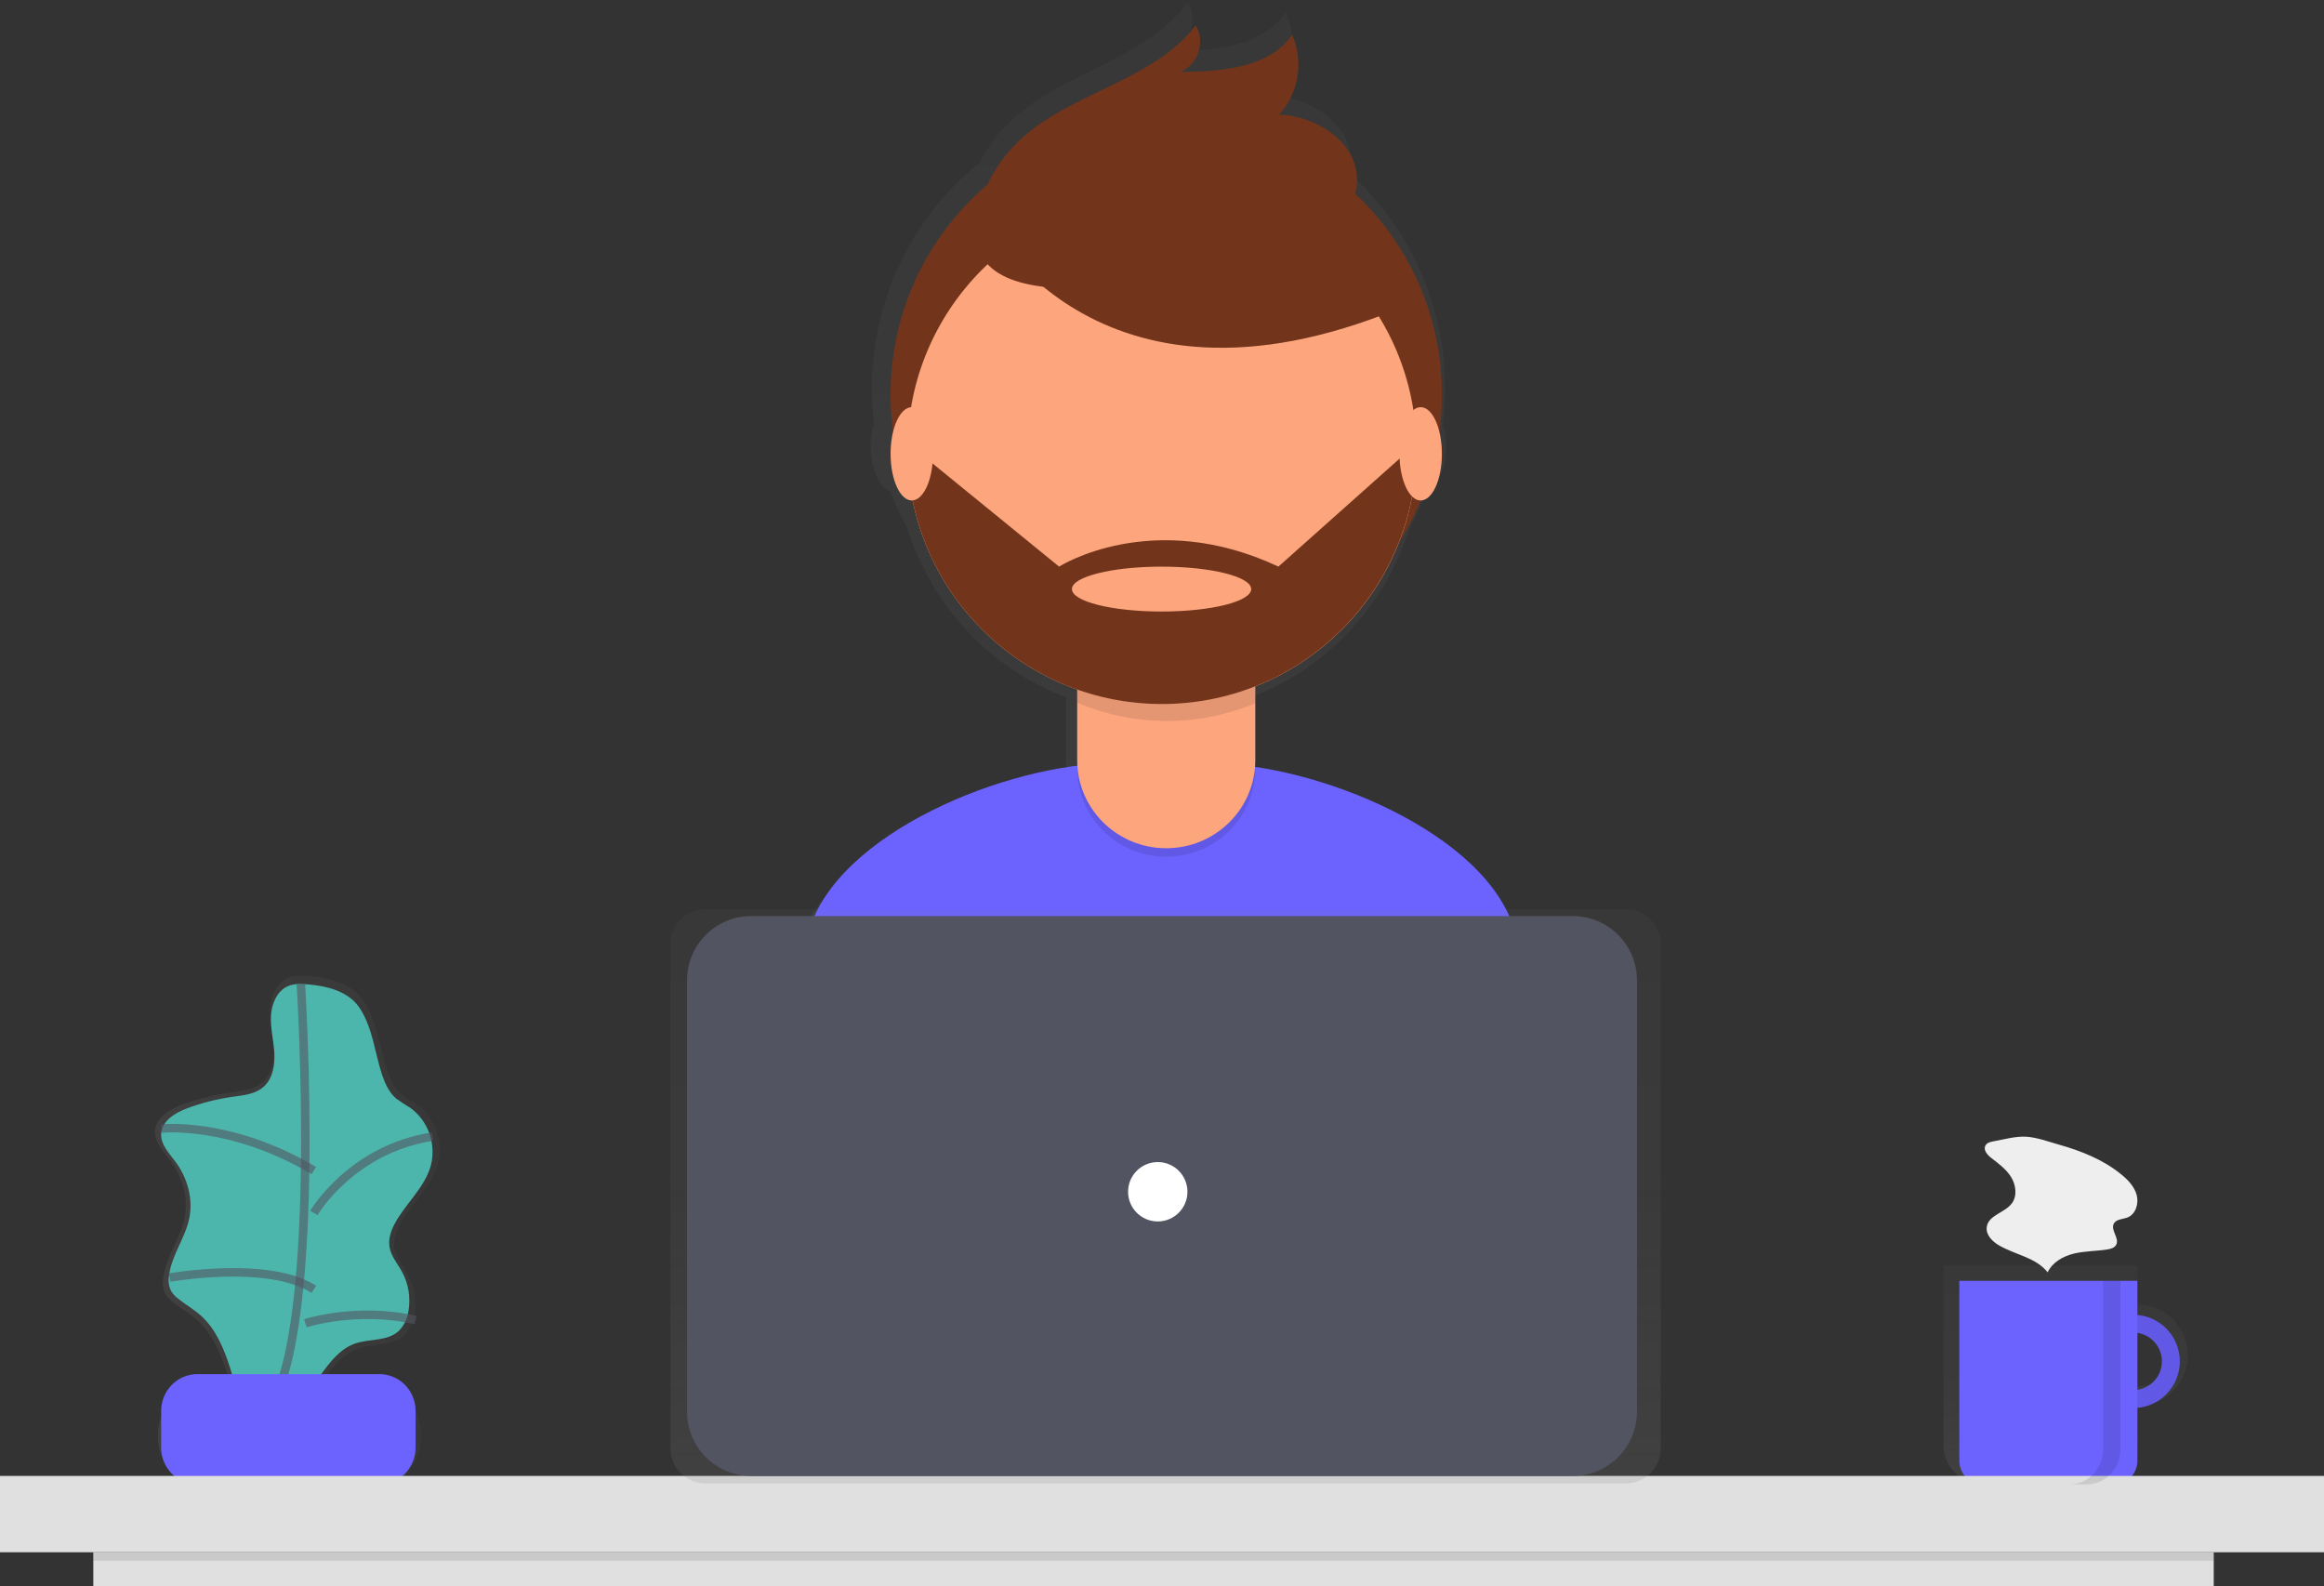 <?xml version="1.0" encoding="UTF-8"?>
<svg width="274px" height="187px" viewBox="0 0 274 187" version="1.1" xmlns="http://www.w3.org/2000/svg" xmlns:xlink="http://www.w3.org/1999/xlink">
    <rect x="0" y="0" width="274" height="187" fill="#333333" stroke="none"/>
    <!-- Generator: Sketch 51.2 (57519) - http://www.bohemiancoding.com/sketch -->
    <title>pic_waiting</title>
    <desc>Created with Sketch.</desc>
    <defs>
        <linearGradient x1="0.015%" y1="50.011%" x2="100.034%" y2="50.011%" id="linearGradient-1">
            <stop stop-color="#808080" stop-opacity="0.25" offset="0%"></stop>
            <stop stop-color="#808080" stop-opacity="0.12" offset="54%"></stop>
            <stop stop-color="#808080" stop-opacity="0.1" offset="100%"></stop>
        </linearGradient>
        <linearGradient x1="50.024%" y1="99.989%" x2="50.024%" y2="0%" id="linearGradient-2">
            <stop stop-color="#808080" stop-opacity="0.25" offset="0%"></stop>
            <stop stop-color="#808080" stop-opacity="0.12" offset="54%"></stop>
            <stop stop-color="#808080" stop-opacity="0.1" offset="100%"></stop>
        </linearGradient>
        <linearGradient x1="50.024%" y1="99.992%" x2="50.024%" y2="0.002%" id="linearGradient-3">
            <stop stop-color="#808080" stop-opacity="0.25" offset="0%"></stop>
            <stop stop-color="#808080" stop-opacity="0.12" offset="54%"></stop>
            <stop stop-color="#808080" stop-opacity="0.1" offset="100%"></stop>
        </linearGradient>
        <linearGradient x1="50%" y1="100.004%" x2="50%" y2="0%" id="linearGradient-4">
            <stop stop-color="#808080" stop-opacity="0.25" offset="0%"></stop>
            <stop stop-color="#808080" stop-opacity="0.12" offset="54%"></stop>
            <stop stop-color="#808080" stop-opacity="0.1" offset="100%"></stop>
        </linearGradient>
    </defs>
    <g id="Page-1" stroke="none" stroke-width="1" fill="none" fill-rule="evenodd">
        <g id="Artboard-Copy-3" transform="translate(-645, -202)">
            <g id="pic_waiting" transform="translate(645, 202)">
                <g id="Group" opacity="0.7" transform="translate(18, 115)" fill="url(#linearGradient-1)" fill-rule="nonzero">
                    <path d="M33.646,22.136 C34.297,19.488 33.269,16.707 31.062,15.141 C30.492,14.752 29.856,14.455 29.331,14.008 C28.455,13.261 27.949,12.161 27.595,11.061 C26.727,8.425 26.454,5.465 24.933,3.084 C23.551,0.915 20.853,0.285 18.462,0.064 C17.592,-0.014 16.677,-0.056 15.88,0.311 C14.548,0.921 13.912,2.513 13.852,3.993 C13.791,5.473 14.172,6.931 14.266,8.408 C14.36,9.886 14.1,11.512 13.025,12.513 C11.95,13.515 10.407,13.633 8.978,13.834 C7.107,14.097 5.269,14.559 3.494,15.214 C2.004,15.773 0.343,16.755 0.274,18.356 C0.216,19.666 1.26,20.712 2.046,21.756 C3.513,23.714 4.257,26.278 3.748,28.676 C3.24,31.074 1.537,33.211 1.241,35.685 C1.129,36.313 1.215,36.961 1.487,37.537 C1.725,37.928 2.039,38.266 2.41,38.531 C3.331,39.25 4.345,39.829 5.23,40.61 C7.046,42.238 8.03,44.603 8.787,46.936 C8.859,47.16 8.926,47.39 8.995,47.614 L7.209,47.614 C3.576,47.633 0.635,50.607 0.611,54.284 C0.628,57.969 3.574,60.952 7.215,60.969 L25.044,60.969 C28.684,60.952 31.631,57.969 31.648,54.284 C31.631,50.599 28.684,47.616 25.044,47.6 L20.157,47.6 C21.312,46.033 22.52,44.561 24.303,43.962 C26.086,43.363 28.245,43.713 29.644,42.454 C30.301,41.8 30.728,40.946 30.857,40.022 C31.153,38.376 30.876,36.678 30.075,35.215 C29.522,34.199 28.693,33.279 28.513,32.137 C28.361,31.155 28.712,30.159 29.187,29.286 C30.536,26.804 32.922,24.876 33.646,22.136 Z" id="Shape"></path>
                </g>
                <path d="M36.344,116.052 C35.514,115.975 34.642,115.936 33.884,116.29 C32.613,116.879 32.007,118.414 31.946,119.838 C31.885,121.263 32.254,122.671 32.342,124.087 C32.431,125.503 32.184,127.077 31.158,128.052 C30.131,129.026 28.667,129.131 27.299,129.323 C25.516,129.579 23.763,130.027 22.071,130.66 C20.652,131.19 19.069,132.144 19.002,133.691 C18.947,134.954 19.943,135.956 20.693,136.968 C22.094,138.848 22.791,141.326 22.315,143.637 C21.839,145.948 20.217,148.01 19.924,150.395 C19.818,151 19.9,151.624 20.159,152.179 C20.387,152.556 20.687,152.882 21.042,153.137 C21.919,153.83 22.899,154.388 23.729,155.142 C25.462,156.711 26.397,158.991 27.122,161.24 C27.831,163.45 28.386,165.709 28.783,168 C30.275,167.017 32.204,167.031 33.795,166.233 C37.185,164.533 38.326,159.605 41.904,158.379 C43.598,157.813 45.663,158.138 46.997,156.926 C47.623,156.297 48.03,155.474 48.153,154.584 C48.435,152.997 48.171,151.36 47.406,149.95 C46.872,148.97 46.086,148.084 45.917,146.974 C45.771,146.025 46.108,145.068 46.559,144.226 C47.846,141.833 50.121,139.978 50.816,137.336 C51.436,134.783 50.457,132.103 48.353,130.592 C47.78,130.259 47.226,129.894 46.692,129.499 C45.862,128.78 45.383,127.718 45.032,126.667 C44.201,124.118 43.944,121.286 42.494,118.977 C41.193,116.87 38.625,116.261 36.344,116.052 Z" id="Shape" fill="#4DB6AC" fill-rule="nonzero"></path>
                <path d="M35.472,116 C35.472,116 38.266,159.529 31,167" id="Shape" stroke="#535461" opacity="0.6"></path>
                <path d="M23.265,162 L44.735,162 C47.091,162 49,163.944 49,166.343 L49,170.657 C49,173.056 47.091,175 44.735,175 L23.265,175 C20.909,175 19,173.056 19,170.657 L19,166.343 C19,163.944 20.909,162 23.265,162 Z" id="Rectangle-path" fill="#6C63FF" fill-rule="nonzero"></path>
                <path d="M19,133.053 C19,133.053 27.104,132.132 37,138" id="Shape" stroke="#535461" opacity="0.6"></path>
                <path d="M37,143 C37,143 41.448,135.444 51,134" id="Shape" stroke="#535461" opacity="0.6"></path>
                <path d="M20,150.618 C20,150.618 31.648,148.542 37,152" id="Shape" stroke="#535461" opacity="0.6"></path>
                <path d="M36,156 C36,156 42.117,154.023 49,155.628" id="Shape" stroke="#535461" opacity="0.6"></path>
                <g id="Group" opacity="0.7" transform="translate(229, 149)" fill="url(#linearGradient-2)" fill-rule="nonzero">
                    <path d="M23.002,4.803 L23.002,0.218 L0.137,0.218 L0.137,21.415 C0.137,23.885 2.134,25.888 4.598,25.888 L18.54,25.888 C21.005,25.888 23.002,23.885 23.002,21.415 L23.002,16.718 C25.125,16.718 27.087,15.583 28.148,13.739 C29.21,11.896 29.21,9.625 28.148,7.782 C27.087,5.939 25.125,4.803 23.002,4.803 Z M23.002,14.429 L23.002,7.095 C24.333,7.059 25.578,7.749 26.254,8.899 C26.931,10.049 26.931,11.476 26.254,12.625 C25.578,13.775 24.333,14.465 23.002,14.429 Z" id="Shape"></path>
                </g>
                <path d="M251.5,155 C248.462,155 246,157.462 246,160.5 C246,163.538 248.462,166 251.5,166 C254.538,166 257,163.538 257,160.5 C257,159.041 256.421,157.642 255.389,156.611 C254.358,155.579 252.959,155 251.5,155 Z M251.5,163.883 C249.627,163.883 248.108,162.365 248.108,160.492 C248.108,158.618 249.627,157.1 251.5,157.1 C253.373,157.1 254.892,158.618 254.892,160.492 C254.892,161.392 254.535,162.255 253.899,162.892 C253.263,163.528 252.4,163.886 251.5,163.886 L251.5,163.883 Z" id="Shape" fill="#6C63FF" fill-rule="nonzero"></path>
                <path d="M251.5,155 C248.462,155 246,157.462 246,160.5 C246,163.538 248.462,166 251.5,166 C254.538,166 257,163.538 257,160.5 C257,159.041 256.421,157.642 255.389,156.611 C254.358,155.579 252.959,155 251.5,155 Z M251.5,163.883 C249.627,163.883 248.108,162.365 248.108,160.492 C248.108,158.618 249.627,157.1 251.5,157.1 C253.373,157.1 254.892,158.618 254.892,160.492 C254.892,161.392 254.535,162.255 253.899,162.892 C253.263,163.528 252.4,163.886 251.5,163.886 L251.5,163.883 Z" id="Shape" fill="#000000" fill-rule="nonzero" opacity="0.1"></path>
                <path d="M231,151 L252,151 L252,172.208 C252,173.75 250.775,175 249.264,175 L233.741,175 C232.23,175 231.006,173.75 231.006,172.208 L231.006,151 L231,151 Z" id="Shape" fill="#6C63FF" fill-rule="nonzero"></path>
                <rect id="Rectangle-path" fill="#E0E0E0" fill-rule="nonzero" x="0" y="174" width="274" height="9"></rect>
                <g id="Group" opacity="0.7" transform="translate(87, 0)" fill="url(#linearGradient-3)" fill-rule="nonzero">
                    <path d="M92.261,112.261 C89.341,101.555 72.786,93.736 60.331,92.002 C60.331,91.923 60.331,91.844 60.331,91.764 L60.331,82.602 L60.37,82.602 L60.37,82.243 C69.326,78.877 76.254,71.541 79.161,62.346 C79.931,60.94 80.601,59.48 81.166,57.978 C82.495,57.488 83.499,55.275 83.499,52.612 C83.504,51.701 83.378,50.795 83.124,49.921 C83.287,48.565 83.37,47.201 83.373,45.835 C83.383,36.182 79.336,26.978 72.239,20.514 C72.344,19.965 72.38,19.406 72.346,18.848 C72.065,14.448 67.413,11.46 63.054,11.261 C65.405,8.568 66.009,4.747 64.605,1.448 C61.826,5.539 56.119,5.981 51.208,6.006 C53.328,5.176 54.293,2.21 53.048,0.28 C47.915,7.23 37.903,8.519 31.801,14.613 C30.47,15.946 29.356,17.483 28.497,19.165 C20.459,25.634 15.78,35.452 15.787,45.833 C15.789,47.186 15.871,48.538 16.031,49.881 C15.769,50.766 15.639,51.685 15.644,52.609 C15.644,55.284 16.656,57.505 17.997,57.992 C18.564,59.499 19.237,60.964 20.01,62.375 C22.906,71.517 29.779,78.822 38.672,82.206 L38.672,91.781 C38.672,91.855 38.672,91.929 38.672,92.002 C26.169,93.702 9.482,101.586 6.588,112.377 C4.089,121.698 1.422,131.925 0.093,137.943 C11.471,146.02 35.343,150.759 50.294,150.759 C64.51,150.759 87.743,146.478 98.787,139.127 C97.62,132.509 94.869,121.82 92.261,112.261 Z" id="Shape"></path>
                </g>
                <path d="M137.836,147 C151.663,147 174.258,142.874 185,135.782 C183.838,129.415 181.16,119.109 178.624,109.887 C175.395,98.142 155.005,90 142.843,90 L131.123,90 C118.922,90 98.506,98.188 95.317,109.984 C92.885,118.973 90.292,128.843 89,134.638 C100.056,142.429 123.285,147 137.836,147 Z" id="Shape" fill="#6C63FF" fill-rule="nonzero"></path>
                <circle id="Oval" fill="#72351C" fill-rule="nonzero" cx="137.5" cy="46.5" r="32.5"></circle>
                <path d="M127,74 L148,74 L148,90.615 C148,96.35 143.299,101 137.5,101 C131.701,101 127,96.35 127,90.615 L127,74 Z" id="Shape" fill="#000000" fill-rule="nonzero" opacity="0.1"></path>
                <path d="M130.014,73 L144.989,73 C146.652,73 148,74.333 148,75.978 L148,89.615 C148,95.35 143.299,100 137.5,100 C131.701,100 127,95.35 127,89.615 L127,75.978 C127,75.188 127.318,74.43 127.883,73.871 C128.448,73.313 129.215,72.999 130.014,73 Z" id="Shape" fill="#FDA57D" fill-rule="nonzero"></path>
                <path d="M127,82.843 C133.768,85.696 141.218,85.72 148,82.91 L148,80 L127,80 L127,82.843 Z" id="Shape" fill="#000000" fill-rule="nonzero" opacity="0.1"></path>
                <circle id="Oval" fill="#FDA57D" fill-rule="nonzero" cx="137" cy="53" r="30"></circle>
                <path d="M116,25.56 C116,25.56 128.827,51.272 165,36.335 L156.591,23.293 L141.654,18 L116,25.56 Z" id="Shape" fill="#000000" fill-rule="nonzero" opacity="0.1"></path>
                <path d="M116,25.562 C116,25.562 128.827,51.271 165,36.336 L156.591,23.293 L141.654,18 L116,25.562 Z" id="Shape" fill="#72351C" fill-rule="nonzero"></path>
                <path d="M115.641,23.702 C116.511,21.063 118.013,18.668 120.022,16.716 C126.039,10.882 135.9,9.652 140.96,3 C142.175,4.846 141.246,7.684 139.146,8.477 C143.985,8.446 149.609,8.03 152.348,4.116 C153.731,7.272 153.135,10.927 150.819,13.504 C155.116,13.695 159.7,16.556 159.987,20.763 C160.173,23.573 158.379,26.223 156.03,27.83 C153.681,29.438 150.839,30.177 148.039,30.781 C139.863,32.551 110.298,39.953 115.641,23.702 Z" id="Shape" fill="#72351C" fill-rule="nonzero"></path>
                <path d="M167,53.006 L166.202,53.006 L150.726,66.798 C135.829,59.803 124.868,66.798 124.868,66.798 L108.636,53.569 L107,53.774 C107.448,70.193 120.979,83.209 137.38,82.997 C153.78,82.786 166.971,69.425 166.997,53 L167,53.006 Z M136.948,72.095 C131.11,72.095 126.38,70.91 126.38,69.449 C126.38,67.988 131.113,66.803 136.948,66.803 C142.783,66.803 147.516,67.988 147.516,69.449 C147.516,70.91 142.786,72.095 136.948,72.095 Z" id="Shape" fill="#72351C" fill-rule="nonzero"></path>
                <ellipse id="Oval" fill="#FDA57D" fill-rule="nonzero" cx="107.5" cy="53.5" rx="2.5" ry="5.5"></ellipse>
                <ellipse id="Oval" fill="#FDA57D" fill-rule="nonzero" cx="167.5" cy="53.5" rx="2.5" ry="5.5"></ellipse>
                <g id="Group" opacity="0.7" transform="translate(79, 107)" fill="url(#linearGradient-4)" fill-rule="nonzero">
                    <path d="M4.143,0.199 L112.699,0.199 C114.962,0.199 116.797,2.046 116.797,4.325 L116.797,63.758 C116.797,66.036 114.962,67.883 112.699,67.883 L4.143,67.883 C1.88,67.883 0.045,66.036 0.045,63.758 L0.045,4.325 C0.045,2.046 1.88,0.199 4.143,0.199 Z" id="Rectangle-path"></path>
                </g>
                <path d="M88.55,108 L185.45,108 C189.62,108 193,111.397 193,115.586 L193,166.414 C193,170.603 189.62,174 185.45,174 L88.55,174 C84.38,174 81,170.603 81,166.414 L81,115.586 C81,111.397 84.38,108 88.55,108 Z" id="Rectangle-path" fill="#535461" fill-rule="nonzero"></path>
                <circle id="Oval" fill="#FFFFFF" fill-rule="nonzero" cx="136.5" cy="140.5" r="3.5"></circle>
                <rect id="Rectangle-path" fill="#E0E0E0" fill-rule="nonzero" x="11" y="183" width="250" height="4"></rect>
                <rect id="Rectangle-path" fill="#000000" fill-rule="nonzero" opacity="0.1" x="11" y="183" width="250" height="1"></rect>
                <path d="M247.966,151 L247.966,170.822 C247.966,173.129 246.191,175 244,175 L246.034,175 C248.224,175 250,173.129 250,170.822 L250,151 L247.966,151 Z" id="Shape" fill="#000000" fill-rule="nonzero" opacity="0.1"></path>
                <path d="M235.021,134.556 C234.663,134.621 234.258,134.72 234.082,135.048 C233.798,135.568 234.309,136.156 234.768,136.51 C235.619,137.171 236.515,137.82 237.094,138.741 C237.673,139.662 237.854,140.949 237.222,141.835 C236.396,142.99 234.428,143.236 234.238,144.657 C234.116,145.57 234.879,146.347 235.656,146.804 C237.568,147.932 240.033,148.234 241.42,150 C241.987,148.786 243.275,148.085 244.54,147.783 C245.805,147.482 247.144,147.505 248.44,147.304 C248.857,147.239 249.328,147.108 249.515,146.719 C249.878,145.961 248.846,145.052 249.2,144.292 C249.484,143.707 250.267,143.756 250.848,143.525 C251.796,143.148 252.184,141.891 251.918,140.893 C251.651,139.896 250.891,139.095 250.091,138.449 C247.941,136.694 245.354,135.682 242.736,134.939 C241.519,134.597 240.089,134.062 238.827,134.006 C237.622,133.945 236.229,134.337 235.021,134.556 Z" id="Shape" fill="#EEEEEE" fill-rule="nonzero"></path>
            </g>
        </g>
    </g>
</svg>